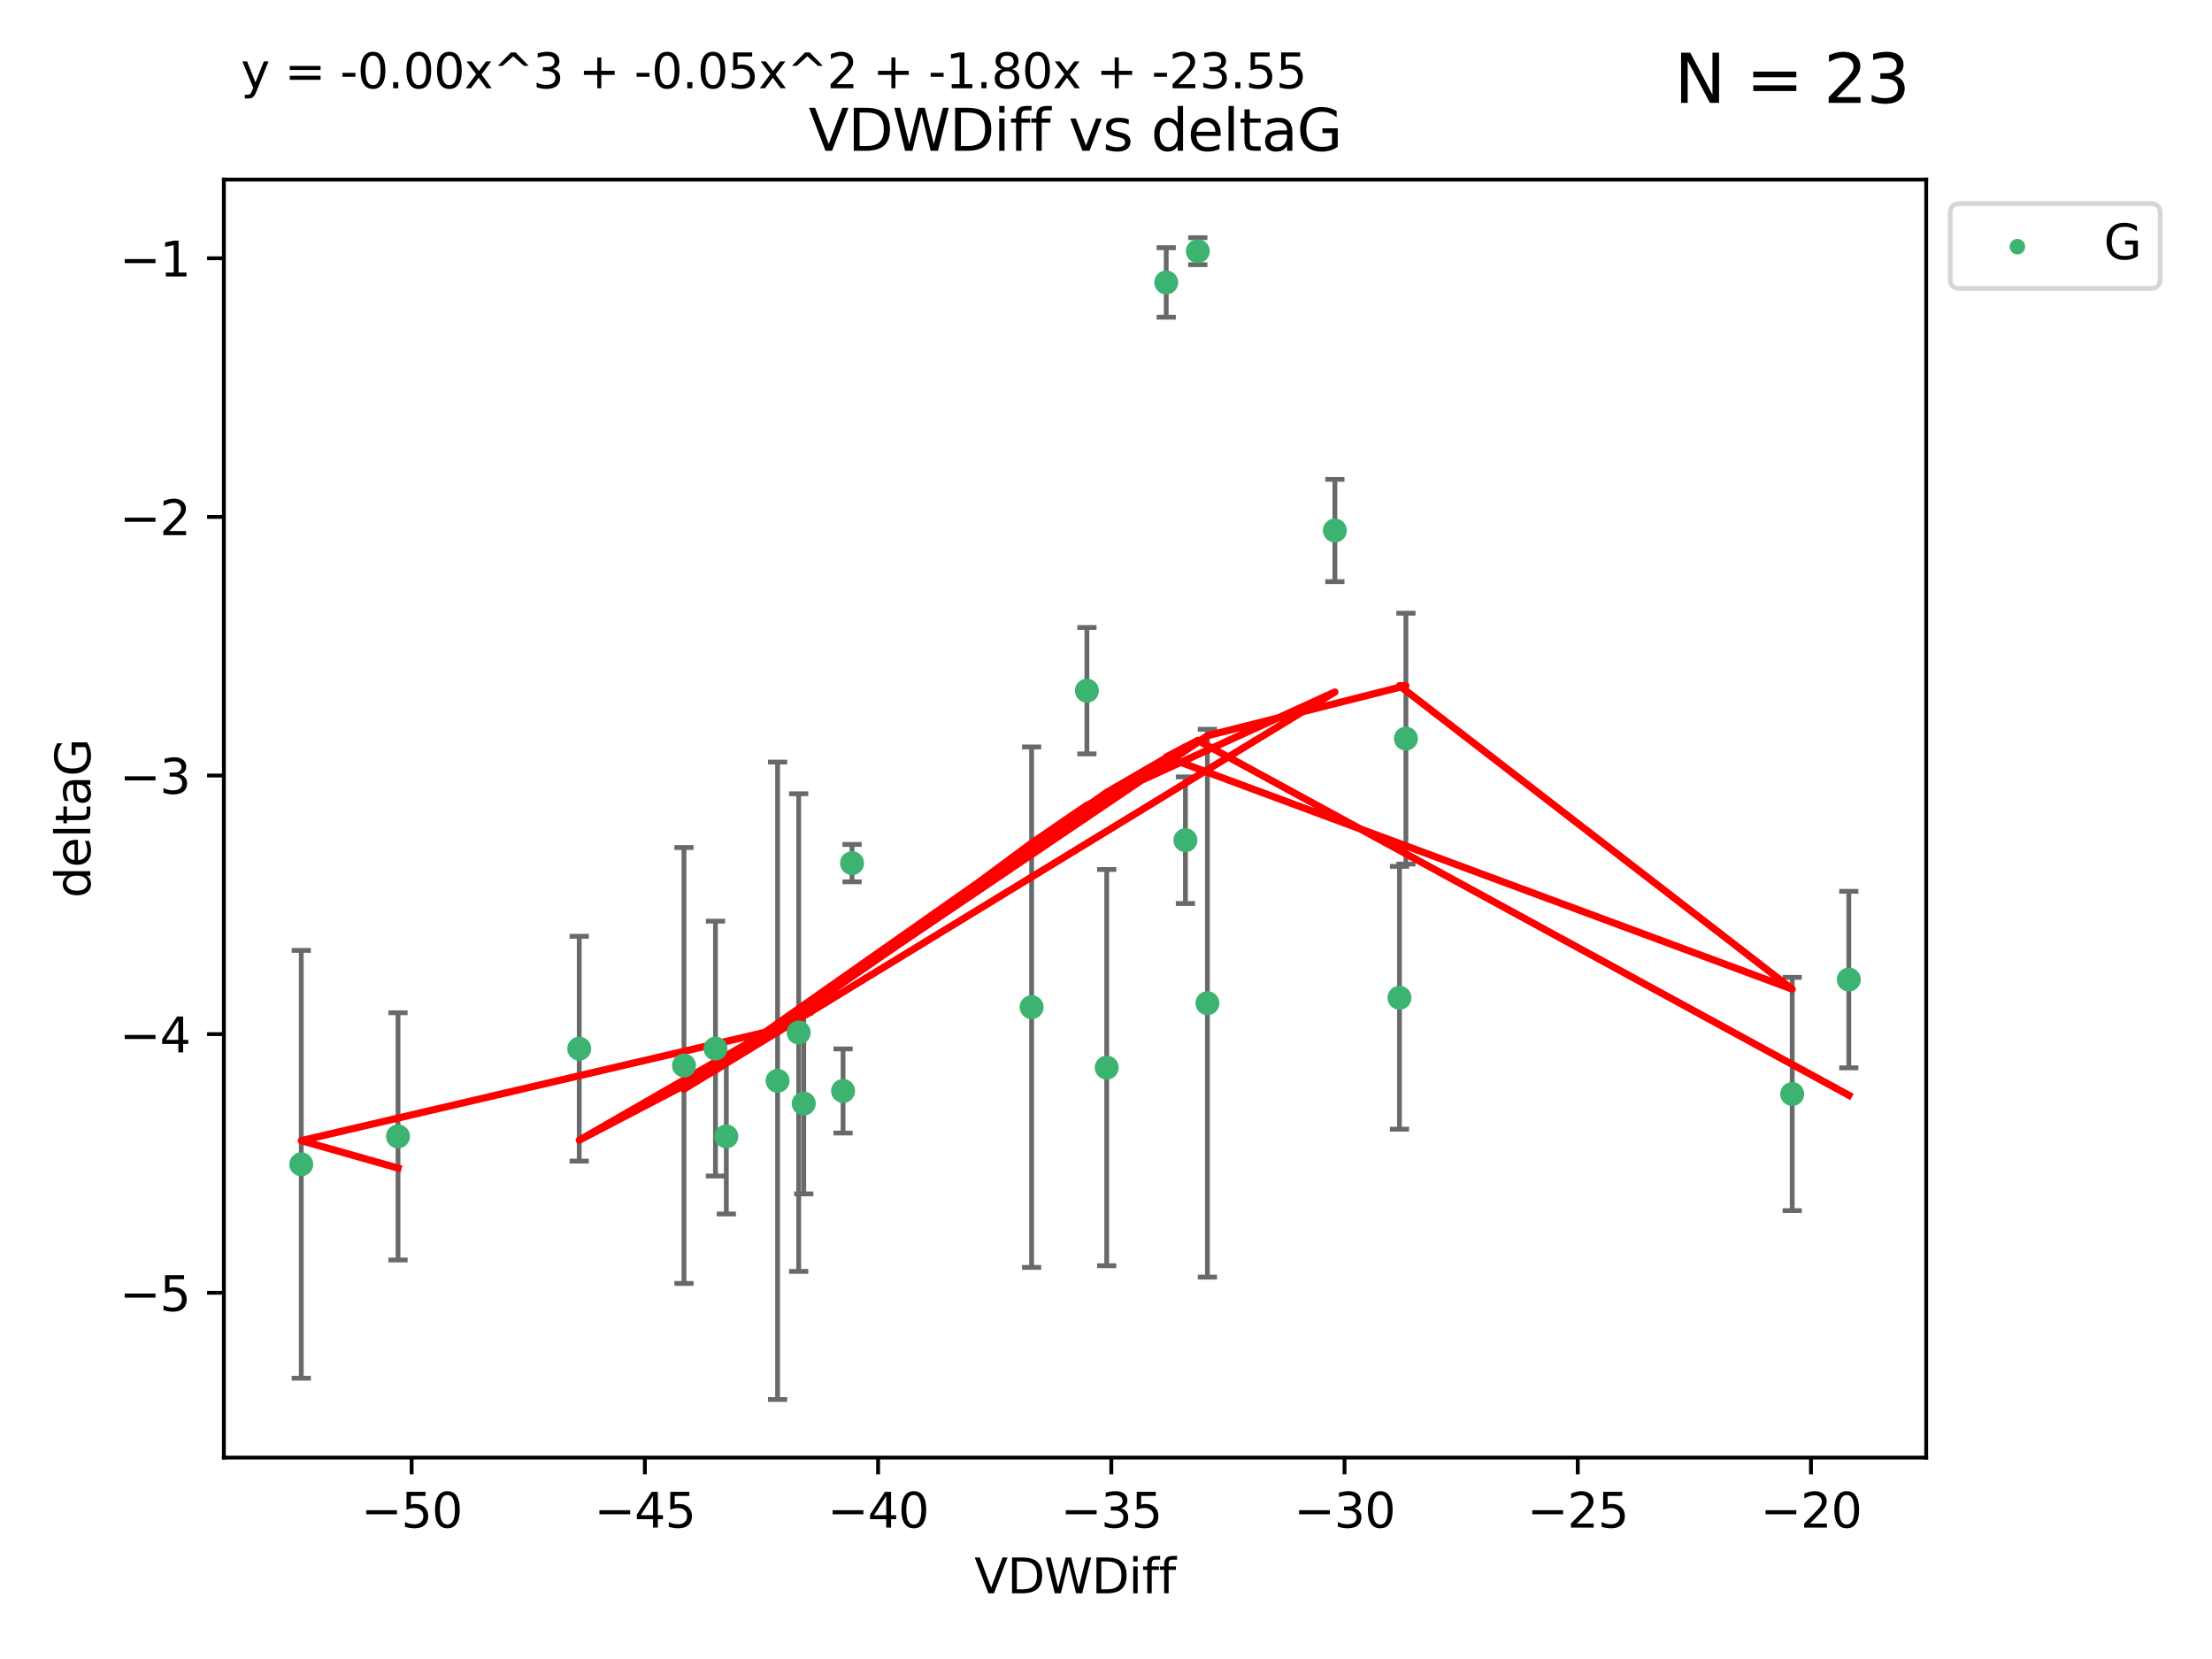 <?xml version="1.0" encoding="utf-8" standalone="no"?>
<!DOCTYPE svg PUBLIC "-//W3C//DTD SVG 1.1//EN"
  "http://www.w3.org/Graphics/SVG/1.1/DTD/svg11.dtd">
<svg xmlns:xlink="http://www.w3.org/1999/xlink" width="460.8pt" height="345.6pt" viewBox="0 0 460.8 345.6" xmlns="http://www.w3.org/2000/svg" version="1.1">
 <defs>
  <style type="text/css">*{stroke-linejoin: round; stroke-linecap: butt}</style>
 </defs>
 <g id="figure_1">
  <g id="patch_1">
   <path d="M 0 345.6 
L 460.8 345.6 
L 460.8 0 
L 0 0 
z
" style="fill: #ffffff"/>
  </g>
  <g id="axes_1">
   <g id="patch_2">
    <path d="M 46.64 303.64 
L 401.26 303.64 
L 401.26 37.411 
L 46.64 37.411 
z
" style="fill: #ffffff"/>
   </g>
   <g id="PathCollection_1">
    <defs>
     <path id="m013df580a5" d="M 0 1.118 
C 0.297 1.118 0.581 1 0.791 0.791 
C 1 0.581 1.118 0.297 1.118 0 
C 1.118 -0.297 1 -0.581 0.791 -0.791 
C 0.581 -1 0.297 -1.118 0 -1.118 
C -0.297 -1.118 -0.581 -1 -0.791 -0.791 
C -1 -0.581 -1.118 -0.297 -1.118 0 
C -1.118 0.297 -1 0.581 -0.791 0.791 
C -0.581 1 -0.297 1.118 0 1.118 
z
" style="stroke: #3cb371"/>
    </defs>
    <g clip-path="url(#pd029205dc7)">
     <use xlink:href="#m013df580a5" x="82.911" y="236.728" style="fill: #3cb371; stroke: #3cb371"/>
     <use xlink:href="#m013df580a5" x="62.759" y="242.545" style="fill: #3cb371; stroke: #3cb371"/>
     <use xlink:href="#m013df580a5" x="161.986" y="225.148" style="fill: #3cb371; stroke: #3cb371"/>
     <use xlink:href="#m013df580a5" x="149.047" y="218.441" style="fill: #3cb371; stroke: #3cb371"/>
     <use xlink:href="#m013df580a5" x="166.382" y="215.103" style="fill: #3cb371; stroke: #3cb371"/>
     <use xlink:href="#m013df580a5" x="175.626" y="227.27" style="fill: #3cb371; stroke: #3cb371"/>
     <use xlink:href="#m013df580a5" x="167.436" y="229.885" style="fill: #3cb371; stroke: #3cb371"/>
     <use xlink:href="#m013df580a5" x="120.666" y="218.464" style="fill: #3cb371; stroke: #3cb371"/>
     <use xlink:href="#m013df580a5" x="151.306" y="236.731" style="fill: #3cb371; stroke: #3cb371"/>
     <use xlink:href="#m013df580a5" x="246.946" y="175.027" style="fill: #3cb371; stroke: #3cb371"/>
     <use xlink:href="#m013df580a5" x="230.548" y="222.405" style="fill: #3cb371; stroke: #3cb371"/>
     <use xlink:href="#m013df580a5" x="142.486" y="221.96" style="fill: #3cb371; stroke: #3cb371"/>
     <use xlink:href="#m013df580a5" x="278.078" y="110.512" style="fill: #3cb371; stroke: #3cb371"/>
     <use xlink:href="#m013df580a5" x="226.421" y="143.881" style="fill: #3cb371; stroke: #3cb371"/>
     <use xlink:href="#m013df580a5" x="214.904" y="209.811" style="fill: #3cb371; stroke: #3cb371"/>
     <use xlink:href="#m013df580a5" x="177.5" y="179.81" style="fill: #3cb371; stroke: #3cb371"/>
     <use xlink:href="#m013df580a5" x="251.527" y="208.987" style="fill: #3cb371; stroke: #3cb371"/>
     <use xlink:href="#m013df580a5" x="292.876" y="153.868" style="fill: #3cb371; stroke: #3cb371"/>
     <use xlink:href="#m013df580a5" x="291.537" y="207.854" style="fill: #3cb371; stroke: #3cb371"/>
     <use xlink:href="#m013df580a5" x="373.349" y="227.898" style="fill: #3cb371; stroke: #3cb371"/>
     <use xlink:href="#m013df580a5" x="242.947" y="58.837" style="fill: #3cb371; stroke: #3cb371"/>
     <use xlink:href="#m013df580a5" x="249.529" y="52.328" style="fill: #3cb371; stroke: #3cb371"/>
     <use xlink:href="#m013df580a5" x="385.141" y="204.062" style="fill: #3cb371; stroke: #3cb371"/>
    </g>
   </g>
   <g id="matplotlib.axis_1">
    <g id="xtick_1">
     <g id="line2d_1">
      <defs>
       <path id="mb6e2f73b4a" d="M 0 0 
L 0 3.5 
" style="stroke: #000000; stroke-width: 0.8"/>
      </defs>
      <g>
       <use xlink:href="#mb6e2f73b4a" x="85.753" y="303.64" style="stroke: #000000; stroke-width: 0.8"/>
      </g>
     </g>
     <g id="text_1">
      <!-- −50 -->
      <g transform="translate(75.201 318.238)scale(0.1 -0.1)">
       <defs>
        <path id="DejaVuSans-2212" d="M 678 2272 
L 4684 2272 
L 4684 1741 
L 678 1741 
L 678 2272 
z
" transform="scale(0.016)"/>
        <path id="DejaVuSans-35" d="M 691 4666 
L 3169 4666 
L 3169 4134 
L 1269 4134 
L 1269 2991 
Q 1406 3038 1543 3061 
Q 1681 3084 1819 3084 
Q 2600 3084 3056 2656 
Q 3513 2228 3513 1497 
Q 3513 744 3044 326 
Q 2575 -91 1722 -91 
Q 1428 -91 1123 -41 
Q 819 9 494 109 
L 494 744 
Q 775 591 1075 516 
Q 1375 441 1709 441 
Q 2250 441 2565 725 
Q 2881 1009 2881 1497 
Q 2881 1984 2565 2268 
Q 2250 2553 1709 2553 
Q 1456 2553 1204 2497 
Q 953 2441 691 2322 
L 691 4666 
z
" transform="scale(0.016)"/>
        <path id="DejaVuSans-30" d="M 2034 4250 
Q 1547 4250 1301 3770 
Q 1056 3291 1056 2328 
Q 1056 1369 1301 889 
Q 1547 409 2034 409 
Q 2525 409 2770 889 
Q 3016 1369 3016 2328 
Q 3016 3291 2770 3770 
Q 2525 4250 2034 4250 
z
M 2034 4750 
Q 2819 4750 3233 4129 
Q 3647 3509 3647 2328 
Q 3647 1150 3233 529 
Q 2819 -91 2034 -91 
Q 1250 -91 836 529 
Q 422 1150 422 2328 
Q 422 3509 836 4129 
Q 1250 4750 2034 4750 
z
" transform="scale(0.016)"/>
       </defs>
       <use xlink:href="#DejaVuSans-2212"/>
       <use xlink:href="#DejaVuSans-35" x="83.789"/>
       <use xlink:href="#DejaVuSans-30" x="147.412"/>
      </g>
     </g>
    </g>
    <g id="xtick_2">
     <g id="line2d_2">
      <g>
       <use xlink:href="#mb6e2f73b4a" x="134.338" y="303.64" style="stroke: #000000; stroke-width: 0.8"/>
      </g>
     </g>
     <g id="text_2">
      <!-- −45 -->
      <g transform="translate(123.785 318.238)scale(0.1 -0.1)">
       <defs>
        <path id="DejaVuSans-34" d="M 2419 4116 
L 825 1625 
L 2419 1625 
L 2419 4116 
z
M 2253 4666 
L 3047 4666 
L 3047 1625 
L 3713 1625 
L 3713 1100 
L 3047 1100 
L 3047 0 
L 2419 0 
L 2419 1100 
L 313 1100 
L 313 1709 
L 2253 4666 
z
" transform="scale(0.016)"/>
       </defs>
       <use xlink:href="#DejaVuSans-2212"/>
       <use xlink:href="#DejaVuSans-34" x="83.789"/>
       <use xlink:href="#DejaVuSans-35" x="147.412"/>
      </g>
     </g>
    </g>
    <g id="xtick_3">
     <g id="line2d_3">
      <g>
       <use xlink:href="#mb6e2f73b4a" x="182.922" y="303.64" style="stroke: #000000; stroke-width: 0.8"/>
      </g>
     </g>
     <g id="text_3">
      <!-- −40 -->
      <g transform="translate(172.37 318.238)scale(0.1 -0.1)">
       <use xlink:href="#DejaVuSans-2212"/>
       <use xlink:href="#DejaVuSans-34" x="83.789"/>
       <use xlink:href="#DejaVuSans-30" x="147.412"/>
      </g>
     </g>
    </g>
    <g id="xtick_4">
     <g id="line2d_4">
      <g>
       <use xlink:href="#mb6e2f73b4a" x="231.506" y="303.64" style="stroke: #000000; stroke-width: 0.8"/>
      </g>
     </g>
     <g id="text_4">
      <!-- −35 -->
      <g transform="translate(220.954 318.238)scale(0.1 -0.1)">
       <defs>
        <path id="DejaVuSans-33" d="M 2597 2516 
Q 3050 2419 3304 2112 
Q 3559 1806 3559 1356 
Q 3559 666 3084 287 
Q 2609 -91 1734 -91 
Q 1441 -91 1130 -33 
Q 819 25 488 141 
L 488 750 
Q 750 597 1062 519 
Q 1375 441 1716 441 
Q 2309 441 2620 675 
Q 2931 909 2931 1356 
Q 2931 1769 2642 2001 
Q 2353 2234 1838 2234 
L 1294 2234 
L 1294 2753 
L 1863 2753 
Q 2328 2753 2575 2939 
Q 2822 3125 2822 3475 
Q 2822 3834 2567 4026 
Q 2313 4219 1838 4219 
Q 1578 4219 1281 4162 
Q 984 4106 628 3988 
L 628 4550 
Q 988 4650 1302 4700 
Q 1616 4750 1894 4750 
Q 2613 4750 3031 4423 
Q 3450 4097 3450 3541 
Q 3450 3153 3228 2886 
Q 3006 2619 2597 2516 
z
" transform="scale(0.016)"/>
       </defs>
       <use xlink:href="#DejaVuSans-2212"/>
       <use xlink:href="#DejaVuSans-33" x="83.789"/>
       <use xlink:href="#DejaVuSans-35" x="147.412"/>
      </g>
     </g>
    </g>
    <g id="xtick_5">
     <g id="line2d_5">
      <g>
       <use xlink:href="#mb6e2f73b4a" x="280.091" y="303.64" style="stroke: #000000; stroke-width: 0.8"/>
      </g>
     </g>
     <g id="text_5">
      <!-- −30 -->
      <g transform="translate(269.538 318.238)scale(0.1 -0.1)">
       <use xlink:href="#DejaVuSans-2212"/>
       <use xlink:href="#DejaVuSans-33" x="83.789"/>
       <use xlink:href="#DejaVuSans-30" x="147.412"/>
      </g>
     </g>
    </g>
    <g id="xtick_6">
     <g id="line2d_6">
      <g>
       <use xlink:href="#mb6e2f73b4a" x="328.675" y="303.64" style="stroke: #000000; stroke-width: 0.8"/>
      </g>
     </g>
     <g id="text_6">
      <!-- −25 -->
      <g transform="translate(318.123 318.238)scale(0.1 -0.1)">
       <defs>
        <path id="DejaVuSans-32" d="M 1228 531 
L 3431 531 
L 3431 0 
L 469 0 
L 469 531 
Q 828 903 1448 1529 
Q 2069 2156 2228 2338 
Q 2531 2678 2651 2914 
Q 2772 3150 2772 3378 
Q 2772 3750 2511 3984 
Q 2250 4219 1831 4219 
Q 1534 4219 1204 4116 
Q 875 4013 500 3803 
L 500 4441 
Q 881 4594 1212 4672 
Q 1544 4750 1819 4750 
Q 2544 4750 2975 4387 
Q 3406 4025 3406 3419 
Q 3406 3131 3298 2873 
Q 3191 2616 2906 2266 
Q 2828 2175 2409 1742 
Q 1991 1309 1228 531 
z
" transform="scale(0.016)"/>
       </defs>
       <use xlink:href="#DejaVuSans-2212"/>
       <use xlink:href="#DejaVuSans-32" x="83.789"/>
       <use xlink:href="#DejaVuSans-35" x="147.412"/>
      </g>
     </g>
    </g>
    <g id="xtick_7">
     <g id="line2d_7">
      <g>
       <use xlink:href="#mb6e2f73b4a" x="377.26" y="303.64" style="stroke: #000000; stroke-width: 0.8"/>
      </g>
     </g>
     <g id="text_7">
      <!-- −20 -->
      <g transform="translate(366.707 318.238)scale(0.1 -0.1)">
       <use xlink:href="#DejaVuSans-2212"/>
       <use xlink:href="#DejaVuSans-32" x="83.789"/>
       <use xlink:href="#DejaVuSans-30" x="147.412"/>
      </g>
     </g>
    </g>
    <g id="text_8">
     <!-- VDWDiff -->
     <g transform="translate(202.977 331.917)scale(0.1 -0.1)">
      <defs>
       <path id="DejaVuSans-56" d="M 1831 0 
L 50 4666 
L 709 4666 
L 2188 738 
L 3669 4666 
L 4325 4666 
L 2547 0 
L 1831 0 
z
" transform="scale(0.016)"/>
       <path id="DejaVuSans-44" d="M 1259 4147 
L 1259 519 
L 2022 519 
Q 2988 519 3436 956 
Q 3884 1394 3884 2338 
Q 3884 3275 3436 3711 
Q 2988 4147 2022 4147 
L 1259 4147 
z
M 628 4666 
L 1925 4666 
Q 3281 4666 3915 4102 
Q 4550 3538 4550 2338 
Q 4550 1131 3912 565 
Q 3275 0 1925 0 
L 628 0 
L 628 4666 
z
" transform="scale(0.016)"/>
       <path id="DejaVuSans-57" d="M 213 4666 
L 850 4666 
L 1831 722 
L 2809 4666 
L 3519 4666 
L 4500 722 
L 5478 4666 
L 6119 4666 
L 4947 0 
L 4153 0 
L 3169 4050 
L 2175 0 
L 1381 0 
L 213 4666 
z
" transform="scale(0.016)"/>
       <path id="DejaVuSans-69" d="M 603 3500 
L 1178 3500 
L 1178 0 
L 603 0 
L 603 3500 
z
M 603 4863 
L 1178 4863 
L 1178 4134 
L 603 4134 
L 603 4863 
z
" transform="scale(0.016)"/>
       <path id="DejaVuSans-66" d="M 2375 4863 
L 2375 4384 
L 1825 4384 
Q 1516 4384 1395 4259 
Q 1275 4134 1275 3809 
L 1275 3500 
L 2222 3500 
L 2222 3053 
L 1275 3053 
L 1275 0 
L 697 0 
L 697 3053 
L 147 3053 
L 147 3500 
L 697 3500 
L 697 3744 
Q 697 4328 969 4595 
Q 1241 4863 1831 4863 
L 2375 4863 
z
" transform="scale(0.016)"/>
      </defs>
      <use xlink:href="#DejaVuSans-56"/>
      <use xlink:href="#DejaVuSans-44" x="68.408"/>
      <use xlink:href="#DejaVuSans-57" x="145.41"/>
      <use xlink:href="#DejaVuSans-44" x="244.287"/>
      <use xlink:href="#DejaVuSans-69" x="321.289"/>
      <use xlink:href="#DejaVuSans-66" x="349.072"/>
      <use xlink:href="#DejaVuSans-66" x="384.277"/>
     </g>
    </g>
   </g>
   <g id="matplotlib.axis_2">
    <g id="ytick_1">
     <g id="line2d_8">
      <defs>
       <path id="m2cd4044b39" d="M 0 0 
L -3.5 0 
" style="stroke: #000000; stroke-width: 0.8"/>
      </defs>
      <g>
       <use xlink:href="#m2cd4044b39" x="46.64" y="269.305" style="stroke: #000000; stroke-width: 0.8"/>
      </g>
     </g>
     <g id="text_9">
      <!-- −5 -->
      <g transform="translate(24.898 273.104)scale(0.1 -0.1)">
       <use xlink:href="#DejaVuSans-2212"/>
       <use xlink:href="#DejaVuSans-35" x="83.789"/>
      </g>
     </g>
    </g>
    <g id="ytick_2">
     <g id="line2d_9">
      <g>
       <use xlink:href="#m2cd4044b39" x="46.64" y="215.43" style="stroke: #000000; stroke-width: 0.8"/>
      </g>
     </g>
     <g id="text_10">
      <!-- −4 -->
      <g transform="translate(24.898 219.229)scale(0.1 -0.1)">
       <use xlink:href="#DejaVuSans-2212"/>
       <use xlink:href="#DejaVuSans-34" x="83.789"/>
      </g>
     </g>
    </g>
    <g id="ytick_3">
     <g id="line2d_10">
      <g>
       <use xlink:href="#m2cd4044b39" x="46.64" y="161.554" style="stroke: #000000; stroke-width: 0.8"/>
      </g>
     </g>
     <g id="text_11">
      <!-- −3 -->
      <g transform="translate(24.898 165.353)scale(0.1 -0.1)">
       <use xlink:href="#DejaVuSans-2212"/>
       <use xlink:href="#DejaVuSans-33" x="83.789"/>
      </g>
     </g>
    </g>
    <g id="ytick_4">
     <g id="line2d_11">
      <g>
       <use xlink:href="#m2cd4044b39" x="46.64" y="107.679" style="stroke: #000000; stroke-width: 0.8"/>
      </g>
     </g>
     <g id="text_12">
      <!-- −2 -->
      <g transform="translate(24.898 111.478)scale(0.1 -0.1)">
       <use xlink:href="#DejaVuSans-2212"/>
       <use xlink:href="#DejaVuSans-32" x="83.789"/>
      </g>
     </g>
    </g>
    <g id="ytick_5">
     <g id="line2d_12">
      <g>
       <use xlink:href="#m2cd4044b39" x="46.64" y="53.803" style="stroke: #000000; stroke-width: 0.8"/>
      </g>
     </g>
     <g id="text_13">
      <!-- −1 -->
      <g transform="translate(24.898 57.603)scale(0.1 -0.1)">
       <defs>
        <path id="DejaVuSans-31" d="M 794 531 
L 1825 531 
L 1825 4091 
L 703 3866 
L 703 4441 
L 1819 4666 
L 2450 4666 
L 2450 531 
L 3481 531 
L 3481 0 
L 794 0 
L 794 531 
z
" transform="scale(0.016)"/>
       </defs>
       <use xlink:href="#DejaVuSans-2212"/>
       <use xlink:href="#DejaVuSans-31" x="83.789"/>
      </g>
     </g>
    </g>
    <g id="text_14">
     <!-- deltaG -->
     <g transform="translate(18.818 187.064)rotate(-90)scale(0.1 -0.1)">
      <defs>
       <path id="DejaVuSans-64" d="M 2906 2969 
L 2906 4863 
L 3481 4863 
L 3481 0 
L 2906 0 
L 2906 525 
Q 2725 213 2448 61 
Q 2172 -91 1784 -91 
Q 1150 -91 751 415 
Q 353 922 353 1747 
Q 353 2572 751 3078 
Q 1150 3584 1784 3584 
Q 2172 3584 2448 3432 
Q 2725 3281 2906 2969 
z
M 947 1747 
Q 947 1113 1208 752 
Q 1469 391 1925 391 
Q 2381 391 2643 752 
Q 2906 1113 2906 1747 
Q 2906 2381 2643 2742 
Q 2381 3103 1925 3103 
Q 1469 3103 1208 2742 
Q 947 2381 947 1747 
z
" transform="scale(0.016)"/>
       <path id="DejaVuSans-65" d="M 3597 1894 
L 3597 1613 
L 953 1613 
Q 991 1019 1311 708 
Q 1631 397 2203 397 
Q 2534 397 2845 478 
Q 3156 559 3463 722 
L 3463 178 
Q 3153 47 2828 -22 
Q 2503 -91 2169 -91 
Q 1331 -91 842 396 
Q 353 884 353 1716 
Q 353 2575 817 3079 
Q 1281 3584 2069 3584 
Q 2775 3584 3186 3129 
Q 3597 2675 3597 1894 
z
M 3022 2063 
Q 3016 2534 2758 2815 
Q 2500 3097 2075 3097 
Q 1594 3097 1305 2825 
Q 1016 2553 972 2059 
L 3022 2063 
z
" transform="scale(0.016)"/>
       <path id="DejaVuSans-6c" d="M 603 4863 
L 1178 4863 
L 1178 0 
L 603 0 
L 603 4863 
z
" transform="scale(0.016)"/>
       <path id="DejaVuSans-74" d="M 1172 4494 
L 1172 3500 
L 2356 3500 
L 2356 3053 
L 1172 3053 
L 1172 1153 
Q 1172 725 1289 603 
Q 1406 481 1766 481 
L 2356 481 
L 2356 0 
L 1766 0 
Q 1100 0 847 248 
Q 594 497 594 1153 
L 594 3053 
L 172 3053 
L 172 3500 
L 594 3500 
L 594 4494 
L 1172 4494 
z
" transform="scale(0.016)"/>
       <path id="DejaVuSans-61" d="M 2194 1759 
Q 1497 1759 1228 1600 
Q 959 1441 959 1056 
Q 959 750 1161 570 
Q 1363 391 1709 391 
Q 2188 391 2477 730 
Q 2766 1069 2766 1631 
L 2766 1759 
L 2194 1759 
z
M 3341 1997 
L 3341 0 
L 2766 0 
L 2766 531 
Q 2569 213 2275 61 
Q 1981 -91 1556 -91 
Q 1019 -91 701 211 
Q 384 513 384 1019 
Q 384 1609 779 1909 
Q 1175 2209 1959 2209 
L 2766 2209 
L 2766 2266 
Q 2766 2663 2505 2880 
Q 2244 3097 1772 3097 
Q 1472 3097 1187 3025 
Q 903 2953 641 2809 
L 641 3341 
Q 956 3463 1253 3523 
Q 1550 3584 1831 3584 
Q 2591 3584 2966 3190 
Q 3341 2797 3341 1997 
z
" transform="scale(0.016)"/>
       <path id="DejaVuSans-47" d="M 3809 666 
L 3809 1919 
L 2778 1919 
L 2778 2438 
L 4434 2438 
L 4434 434 
Q 4069 175 3628 42 
Q 3188 -91 2688 -91 
Q 1594 -91 976 548 
Q 359 1188 359 2328 
Q 359 3472 976 4111 
Q 1594 4750 2688 4750 
Q 3144 4750 3555 4637 
Q 3966 4525 4313 4306 
L 4313 3634 
Q 3963 3931 3569 4081 
Q 3175 4231 2741 4231 
Q 1884 4231 1454 3753 
Q 1025 3275 1025 2328 
Q 1025 1384 1454 906 
Q 1884 428 2741 428 
Q 3075 428 3337 486 
Q 3600 544 3809 666 
z
" transform="scale(0.016)"/>
      </defs>
      <use xlink:href="#DejaVuSans-64"/>
      <use xlink:href="#DejaVuSans-65" x="63.477"/>
      <use xlink:href="#DejaVuSans-6c" x="125"/>
      <use xlink:href="#DejaVuSans-74" x="152.783"/>
      <use xlink:href="#DejaVuSans-61" x="191.992"/>
      <use xlink:href="#DejaVuSans-47" x="253.271"/>
     </g>
    </g>
   </g>
   <g id="LineCollection_1">
    <path d="M 82.911 262.475 
L 82.911 210.981 
" clip-path="url(#pd029205dc7)" style="fill: none; stroke: #696969"/>
    <path d="M 62.759 287.106 
L 62.759 197.983 
" clip-path="url(#pd029205dc7)" style="fill: none; stroke: #696969"/>
    <path d="M 161.986 291.539 
L 161.986 158.757 
" clip-path="url(#pd029205dc7)" style="fill: none; stroke: #696969"/>
    <path d="M 149.047 244.986 
L 149.047 191.897 
" clip-path="url(#pd029205dc7)" style="fill: none; stroke: #696969"/>
    <path d="M 166.382 264.854 
L 166.382 165.351 
" clip-path="url(#pd029205dc7)" style="fill: none; stroke: #696969"/>
    <path d="M 175.626 236.033 
L 175.626 218.508 
" clip-path="url(#pd029205dc7)" style="fill: none; stroke: #696969"/>
    <path d="M 167.436 248.71 
L 167.436 211.061 
" clip-path="url(#pd029205dc7)" style="fill: none; stroke: #696969"/>
    <path d="M 120.666 241.878 
L 120.666 195.049 
" clip-path="url(#pd029205dc7)" style="fill: none; stroke: #696969"/>
    <path d="M 151.306 252.89 
L 151.306 220.572 
" clip-path="url(#pd029205dc7)" style="fill: none; stroke: #696969"/>
    <path d="M 246.946 188.214 
L 246.946 161.839 
" clip-path="url(#pd029205dc7)" style="fill: none; stroke: #696969"/>
    <path d="M 230.548 263.678 
L 230.548 181.131 
" clip-path="url(#pd029205dc7)" style="fill: none; stroke: #696969"/>
    <path d="M 142.486 267.364 
L 142.486 176.555 
" clip-path="url(#pd029205dc7)" style="fill: none; stroke: #696969"/>
    <path d="M 278.078 121.173 
L 278.078 99.851 
" clip-path="url(#pd029205dc7)" style="fill: none; stroke: #696969"/>
    <path d="M 226.421 157.044 
L 226.421 130.718 
" clip-path="url(#pd029205dc7)" style="fill: none; stroke: #696969"/>
    <path d="M 214.904 264.02 
L 214.904 155.602 
" clip-path="url(#pd029205dc7)" style="fill: none; stroke: #696969"/>
    <path d="M 177.5 183.703 
L 177.5 175.916 
" clip-path="url(#pd029205dc7)" style="fill: none; stroke: #696969"/>
    <path d="M 251.527 266.049 
L 251.527 151.925 
" clip-path="url(#pd029205dc7)" style="fill: none; stroke: #696969"/>
    <path d="M 292.876 179.998 
L 292.876 127.737 
" clip-path="url(#pd029205dc7)" style="fill: none; stroke: #696969"/>
    <path d="M 291.537 235.228 
L 291.537 180.48 
" clip-path="url(#pd029205dc7)" style="fill: none; stroke: #696969"/>
    <path d="M 373.349 252.197 
L 373.349 203.599 
" clip-path="url(#pd029205dc7)" style="fill: none; stroke: #696969"/>
    <path d="M 242.947 66.076 
L 242.947 51.598 
" clip-path="url(#pd029205dc7)" style="fill: none; stroke: #696969"/>
    <path d="M 249.529 55.144 
L 249.529 49.513 
" clip-path="url(#pd029205dc7)" style="fill: none; stroke: #696969"/>
    <path d="M 385.141 222.45 
L 385.141 185.674 
" clip-path="url(#pd029205dc7)" style="fill: none; stroke: #696969"/>
   </g>
   <g id="line2d_13">
    <defs>
     <path id="mec0b6871d4" d="M 2 0 
L -2 -0 
" style="stroke: #696969"/>
    </defs>
    <g clip-path="url(#pd029205dc7)">
     <use xlink:href="#mec0b6871d4" x="82.911" y="262.475" style="fill: #696969; stroke: #696969"/>
     <use xlink:href="#mec0b6871d4" x="62.759" y="287.106" style="fill: #696969; stroke: #696969"/>
     <use xlink:href="#mec0b6871d4" x="161.986" y="291.539" style="fill: #696969; stroke: #696969"/>
     <use xlink:href="#mec0b6871d4" x="149.047" y="244.986" style="fill: #696969; stroke: #696969"/>
     <use xlink:href="#mec0b6871d4" x="166.382" y="264.854" style="fill: #696969; stroke: #696969"/>
     <use xlink:href="#mec0b6871d4" x="175.626" y="236.033" style="fill: #696969; stroke: #696969"/>
     <use xlink:href="#mec0b6871d4" x="167.436" y="248.71" style="fill: #696969; stroke: #696969"/>
     <use xlink:href="#mec0b6871d4" x="120.666" y="241.878" style="fill: #696969; stroke: #696969"/>
     <use xlink:href="#mec0b6871d4" x="151.306" y="252.89" style="fill: #696969; stroke: #696969"/>
     <use xlink:href="#mec0b6871d4" x="246.946" y="188.214" style="fill: #696969; stroke: #696969"/>
     <use xlink:href="#mec0b6871d4" x="230.548" y="263.678" style="fill: #696969; stroke: #696969"/>
     <use xlink:href="#mec0b6871d4" x="142.486" y="267.364" style="fill: #696969; stroke: #696969"/>
     <use xlink:href="#mec0b6871d4" x="278.078" y="121.173" style="fill: #696969; stroke: #696969"/>
     <use xlink:href="#mec0b6871d4" x="226.421" y="157.044" style="fill: #696969; stroke: #696969"/>
     <use xlink:href="#mec0b6871d4" x="214.904" y="264.02" style="fill: #696969; stroke: #696969"/>
     <use xlink:href="#mec0b6871d4" x="177.5" y="183.703" style="fill: #696969; stroke: #696969"/>
     <use xlink:href="#mec0b6871d4" x="251.527" y="266.049" style="fill: #696969; stroke: #696969"/>
     <use xlink:href="#mec0b6871d4" x="292.876" y="179.998" style="fill: #696969; stroke: #696969"/>
     <use xlink:href="#mec0b6871d4" x="291.537" y="235.228" style="fill: #696969; stroke: #696969"/>
     <use xlink:href="#mec0b6871d4" x="373.349" y="252.197" style="fill: #696969; stroke: #696969"/>
     <use xlink:href="#mec0b6871d4" x="242.947" y="66.076" style="fill: #696969; stroke: #696969"/>
     <use xlink:href="#mec0b6871d4" x="249.529" y="55.144" style="fill: #696969; stroke: #696969"/>
     <use xlink:href="#mec0b6871d4" x="385.141" y="222.45" style="fill: #696969; stroke: #696969"/>
    </g>
   </g>
   <g id="line2d_14">
    <g clip-path="url(#pd029205dc7)">
     <use xlink:href="#mec0b6871d4" x="82.911" y="210.981" style="fill: #696969; stroke: #696969"/>
     <use xlink:href="#mec0b6871d4" x="62.759" y="197.983" style="fill: #696969; stroke: #696969"/>
     <use xlink:href="#mec0b6871d4" x="161.986" y="158.757" style="fill: #696969; stroke: #696969"/>
     <use xlink:href="#mec0b6871d4" x="149.047" y="191.897" style="fill: #696969; stroke: #696969"/>
     <use xlink:href="#mec0b6871d4" x="166.382" y="165.351" style="fill: #696969; stroke: #696969"/>
     <use xlink:href="#mec0b6871d4" x="175.626" y="218.508" style="fill: #696969; stroke: #696969"/>
     <use xlink:href="#mec0b6871d4" x="167.436" y="211.061" style="fill: #696969; stroke: #696969"/>
     <use xlink:href="#mec0b6871d4" x="120.666" y="195.049" style="fill: #696969; stroke: #696969"/>
     <use xlink:href="#mec0b6871d4" x="151.306" y="220.572" style="fill: #696969; stroke: #696969"/>
     <use xlink:href="#mec0b6871d4" x="246.946" y="161.839" style="fill: #696969; stroke: #696969"/>
     <use xlink:href="#mec0b6871d4" x="230.548" y="181.131" style="fill: #696969; stroke: #696969"/>
     <use xlink:href="#mec0b6871d4" x="142.486" y="176.555" style="fill: #696969; stroke: #696969"/>
     <use xlink:href="#mec0b6871d4" x="278.078" y="99.851" style="fill: #696969; stroke: #696969"/>
     <use xlink:href="#mec0b6871d4" x="226.421" y="130.718" style="fill: #696969; stroke: #696969"/>
     <use xlink:href="#mec0b6871d4" x="214.904" y="155.602" style="fill: #696969; stroke: #696969"/>
     <use xlink:href="#mec0b6871d4" x="177.5" y="175.916" style="fill: #696969; stroke: #696969"/>
     <use xlink:href="#mec0b6871d4" x="251.527" y="151.925" style="fill: #696969; stroke: #696969"/>
     <use xlink:href="#mec0b6871d4" x="292.876" y="127.737" style="fill: #696969; stroke: #696969"/>
     <use xlink:href="#mec0b6871d4" x="291.537" y="180.48" style="fill: #696969; stroke: #696969"/>
     <use xlink:href="#mec0b6871d4" x="373.349" y="203.599" style="fill: #696969; stroke: #696969"/>
     <use xlink:href="#mec0b6871d4" x="242.947" y="51.598" style="fill: #696969; stroke: #696969"/>
     <use xlink:href="#mec0b6871d4" x="249.529" y="49.513" style="fill: #696969; stroke: #696969"/>
     <use xlink:href="#mec0b6871d4" x="385.141" y="185.674" style="fill: #696969; stroke: #696969"/>
    </g>
   </g>
   <g id="line2d_15">
    <path d="M 82.911 243.34 
L 62.759 237.617 
L 161.986 214.445 
L 149.047 222.951 
L 166.382 211.376 
L 175.626 204.707 
L 167.436 210.629 
L 120.666 237.524 
L 151.306 221.531 
L 246.946 155.549 
L 230.548 165.066 
L 142.486 226.887 
L 278.078 144.155 
L 226.421 167.736 
L 214.904 175.626 
L 177.5 203.328 
L 251.527 153.261 
L 292.876 142.85 
L 291.537 142.839 
L 373.349 206.05 
L 242.947 157.69 
L 249.529 154.237 
L 385.141 228.162 
" clip-path="url(#pd029205dc7)" style="fill: none; stroke: #ff0000; stroke-width: 1.5; stroke-linecap: square"/>
   </g>
   <g id="line2d_16">
    <defs>
     <path id="mbfb3395d87" d="M 0 2 
C 0.53 2 1.039 1.789 1.414 1.414 
C 1.789 1.039 2 0.53 2 0 
C 2 -0.53 1.789 -1.039 1.414 -1.414 
C 1.039 -1.789 0.53 -2 0 -2 
C -0.53 -2 -1.039 -1.789 -1.414 -1.414 
C -1.789 -1.039 -2 -0.53 -2 0 
C -2 0.53 -1.789 1.039 -1.414 1.414 
C -1.039 1.789 -0.53 2 0 2 
z
" style="stroke: #3cb371"/>
    </defs>
    <g clip-path="url(#pd029205dc7)">
     <use xlink:href="#mbfb3395d87" x="82.911" y="236.728" style="fill: #3cb371; stroke: #3cb371"/>
     <use xlink:href="#mbfb3395d87" x="62.759" y="242.545" style="fill: #3cb371; stroke: #3cb371"/>
     <use xlink:href="#mbfb3395d87" x="161.986" y="225.148" style="fill: #3cb371; stroke: #3cb371"/>
     <use xlink:href="#mbfb3395d87" x="149.047" y="218.441" style="fill: #3cb371; stroke: #3cb371"/>
     <use xlink:href="#mbfb3395d87" x="166.382" y="215.103" style="fill: #3cb371; stroke: #3cb371"/>
     <use xlink:href="#mbfb3395d87" x="175.626" y="227.27" style="fill: #3cb371; stroke: #3cb371"/>
     <use xlink:href="#mbfb3395d87" x="167.436" y="229.885" style="fill: #3cb371; stroke: #3cb371"/>
     <use xlink:href="#mbfb3395d87" x="120.666" y="218.464" style="fill: #3cb371; stroke: #3cb371"/>
     <use xlink:href="#mbfb3395d87" x="151.306" y="236.731" style="fill: #3cb371; stroke: #3cb371"/>
     <use xlink:href="#mbfb3395d87" x="246.946" y="175.027" style="fill: #3cb371; stroke: #3cb371"/>
     <use xlink:href="#mbfb3395d87" x="230.548" y="222.405" style="fill: #3cb371; stroke: #3cb371"/>
     <use xlink:href="#mbfb3395d87" x="142.486" y="221.96" style="fill: #3cb371; stroke: #3cb371"/>
     <use xlink:href="#mbfb3395d87" x="278.078" y="110.512" style="fill: #3cb371; stroke: #3cb371"/>
     <use xlink:href="#mbfb3395d87" x="226.421" y="143.881" style="fill: #3cb371; stroke: #3cb371"/>
     <use xlink:href="#mbfb3395d87" x="214.904" y="209.811" style="fill: #3cb371; stroke: #3cb371"/>
     <use xlink:href="#mbfb3395d87" x="177.5" y="179.81" style="fill: #3cb371; stroke: #3cb371"/>
     <use xlink:href="#mbfb3395d87" x="251.527" y="208.987" style="fill: #3cb371; stroke: #3cb371"/>
     <use xlink:href="#mbfb3395d87" x="292.876" y="153.868" style="fill: #3cb371; stroke: #3cb371"/>
     <use xlink:href="#mbfb3395d87" x="291.537" y="207.854" style="fill: #3cb371; stroke: #3cb371"/>
     <use xlink:href="#mbfb3395d87" x="373.349" y="227.898" style="fill: #3cb371; stroke: #3cb371"/>
     <use xlink:href="#mbfb3395d87" x="242.947" y="58.837" style="fill: #3cb371; stroke: #3cb371"/>
     <use xlink:href="#mbfb3395d87" x="249.529" y="52.328" style="fill: #3cb371; stroke: #3cb371"/>
     <use xlink:href="#mbfb3395d87" x="385.141" y="204.062" style="fill: #3cb371; stroke: #3cb371"/>
    </g>
   </g>
   <g id="patch_3">
    <path d="M 46.64 303.64 
L 46.64 37.411 
" style="fill: none; stroke: #000000; stroke-width: 0.8; stroke-linejoin: miter; stroke-linecap: square"/>
   </g>
   <g id="patch_4">
    <path d="M 401.26 303.64 
L 401.26 37.411 
" style="fill: none; stroke: #000000; stroke-width: 0.8; stroke-linejoin: miter; stroke-linecap: square"/>
   </g>
   <g id="patch_5">
    <path d="M 46.64 303.64 
L 401.26 303.64 
" style="fill: none; stroke: #000000; stroke-width: 0.8; stroke-linejoin: miter; stroke-linecap: square"/>
   </g>
   <g id="patch_6">
    <path d="M 46.64 37.411 
L 401.26 37.411 
" style="fill: none; stroke: #000000; stroke-width: 0.8; stroke-linejoin: miter; stroke-linecap: square"/>
   </g>
   <g id="text_15">
    <!-- N = 23 -->
    <g transform="translate(348.795 21.426)scale(0.14 -0.14)">
     <defs>
      <path id="DejaVuSans-4e" d="M 628 4666 
L 1478 4666 
L 3547 763 
L 3547 4666 
L 4159 4666 
L 4159 0 
L 3309 0 
L 1241 3903 
L 1241 0 
L 628 0 
L 628 4666 
z
" transform="scale(0.016)"/>
      <path id="DejaVuSans-20" transform="scale(0.016)"/>
      <path id="DejaVuSans-3d" d="M 678 2906 
L 4684 2906 
L 4684 2381 
L 678 2381 
L 678 2906 
z
M 678 1631 
L 4684 1631 
L 4684 1100 
L 678 1100 
L 678 1631 
z
" transform="scale(0.016)"/>
     </defs>
     <use xlink:href="#DejaVuSans-4e"/>
     <use xlink:href="#DejaVuSans-20" x="74.805"/>
     <use xlink:href="#DejaVuSans-3d" x="106.592"/>
     <use xlink:href="#DejaVuSans-20" x="190.381"/>
     <use xlink:href="#DejaVuSans-32" x="222.168"/>
     <use xlink:href="#DejaVuSans-33" x="285.791"/>
    </g>
   </g>
   <g id="text_16">
    <!-- y = -0.00x^3 + -0.05x^2 + -1.80x + -23.55 -->
    <g transform="translate(50.186 18.387)scale(0.1 -0.1)">
     <defs>
      <path id="DejaVuSans-79" d="M 2059 -325 
Q 1816 -950 1584 -1140 
Q 1353 -1331 966 -1331 
L 506 -1331 
L 506 -850 
L 844 -850 
Q 1081 -850 1212 -737 
Q 1344 -625 1503 -206 
L 1606 56 
L 191 3500 
L 800 3500 
L 1894 763 
L 2988 3500 
L 3597 3500 
L 2059 -325 
z
" transform="scale(0.016)"/>
      <path id="DejaVuSans-2d" d="M 313 2009 
L 1997 2009 
L 1997 1497 
L 313 1497 
L 313 2009 
z
" transform="scale(0.016)"/>
      <path id="DejaVuSans-2e" d="M 684 794 
L 1344 794 
L 1344 0 
L 684 0 
L 684 794 
z
" transform="scale(0.016)"/>
      <path id="DejaVuSans-78" d="M 3513 3500 
L 2247 1797 
L 3578 0 
L 2900 0 
L 1881 1375 
L 863 0 
L 184 0 
L 1544 1831 
L 300 3500 
L 978 3500 
L 1906 2253 
L 2834 3500 
L 3513 3500 
z
" transform="scale(0.016)"/>
      <path id="DejaVuSans-5e" d="M 2988 4666 
L 4684 2925 
L 4056 2925 
L 2681 4159 
L 1306 2925 
L 678 2925 
L 2375 4666 
L 2988 4666 
z
" transform="scale(0.016)"/>
      <path id="DejaVuSans-2b" d="M 2944 4013 
L 2944 2272 
L 4684 2272 
L 4684 1741 
L 2944 1741 
L 2944 0 
L 2419 0 
L 2419 1741 
L 678 1741 
L 678 2272 
L 2419 2272 
L 2419 4013 
L 2944 4013 
z
" transform="scale(0.016)"/>
      <path id="DejaVuSans-38" d="M 2034 2216 
Q 1584 2216 1326 1975 
Q 1069 1734 1069 1313 
Q 1069 891 1326 650 
Q 1584 409 2034 409 
Q 2484 409 2743 651 
Q 3003 894 3003 1313 
Q 3003 1734 2745 1975 
Q 2488 2216 2034 2216 
z
M 1403 2484 
Q 997 2584 770 2862 
Q 544 3141 544 3541 
Q 544 4100 942 4425 
Q 1341 4750 2034 4750 
Q 2731 4750 3128 4425 
Q 3525 4100 3525 3541 
Q 3525 3141 3298 2862 
Q 3072 2584 2669 2484 
Q 3125 2378 3379 2068 
Q 3634 1759 3634 1313 
Q 3634 634 3220 271 
Q 2806 -91 2034 -91 
Q 1263 -91 848 271 
Q 434 634 434 1313 
Q 434 1759 690 2068 
Q 947 2378 1403 2484 
z
M 1172 3481 
Q 1172 3119 1398 2916 
Q 1625 2713 2034 2713 
Q 2441 2713 2670 2916 
Q 2900 3119 2900 3481 
Q 2900 3844 2670 4047 
Q 2441 4250 2034 4250 
Q 1625 4250 1398 4047 
Q 1172 3844 1172 3481 
z
" transform="scale(0.016)"/>
     </defs>
     <use xlink:href="#DejaVuSans-79"/>
     <use xlink:href="#DejaVuSans-20" x="59.18"/>
     <use xlink:href="#DejaVuSans-3d" x="90.967"/>
     <use xlink:href="#DejaVuSans-20" x="174.756"/>
     <use xlink:href="#DejaVuSans-2d" x="206.543"/>
     <use xlink:href="#DejaVuSans-30" x="242.627"/>
     <use xlink:href="#DejaVuSans-2e" x="306.25"/>
     <use xlink:href="#DejaVuSans-30" x="338.037"/>
     <use xlink:href="#DejaVuSans-30" x="401.66"/>
     <use xlink:href="#DejaVuSans-78" x="465.283"/>
     <use xlink:href="#DejaVuSans-5e" x="524.463"/>
     <use xlink:href="#DejaVuSans-33" x="608.252"/>
     <use xlink:href="#DejaVuSans-20" x="671.875"/>
     <use xlink:href="#DejaVuSans-2b" x="703.662"/>
     <use xlink:href="#DejaVuSans-20" x="787.451"/>
     <use xlink:href="#DejaVuSans-2d" x="819.238"/>
     <use xlink:href="#DejaVuSans-30" x="855.322"/>
     <use xlink:href="#DejaVuSans-2e" x="918.945"/>
     <use xlink:href="#DejaVuSans-30" x="950.732"/>
     <use xlink:href="#DejaVuSans-35" x="1014.355"/>
     <use xlink:href="#DejaVuSans-78" x="1077.979"/>
     <use xlink:href="#DejaVuSans-5e" x="1137.158"/>
     <use xlink:href="#DejaVuSans-32" x="1220.947"/>
     <use xlink:href="#DejaVuSans-20" x="1284.57"/>
     <use xlink:href="#DejaVuSans-2b" x="1316.357"/>
     <use xlink:href="#DejaVuSans-20" x="1400.146"/>
     <use xlink:href="#DejaVuSans-2d" x="1431.934"/>
     <use xlink:href="#DejaVuSans-31" x="1468.018"/>
     <use xlink:href="#DejaVuSans-2e" x="1531.641"/>
     <use xlink:href="#DejaVuSans-38" x="1563.428"/>
     <use xlink:href="#DejaVuSans-30" x="1627.051"/>
     <use xlink:href="#DejaVuSans-78" x="1690.674"/>
     <use xlink:href="#DejaVuSans-20" x="1749.854"/>
     <use xlink:href="#DejaVuSans-2b" x="1781.641"/>
     <use xlink:href="#DejaVuSans-20" x="1865.43"/>
     <use xlink:href="#DejaVuSans-2d" x="1897.217"/>
     <use xlink:href="#DejaVuSans-32" x="1933.301"/>
     <use xlink:href="#DejaVuSans-33" x="1996.924"/>
     <use xlink:href="#DejaVuSans-2e" x="2060.547"/>
     <use xlink:href="#DejaVuSans-35" x="2092.334"/>
     <use xlink:href="#DejaVuSans-35" x="2155.957"/>
    </g>
   </g>
   <g id="text_17">
    <!-- VDWDiff vs deltaG -->
    <g transform="translate(168.445 31.411)scale(0.12 -0.12)">
     <defs>
      <path id="DejaVuSans-76" d="M 191 3500 
L 800 3500 
L 1894 563 
L 2988 3500 
L 3597 3500 
L 2284 0 
L 1503 0 
L 191 3500 
z
" transform="scale(0.016)"/>
      <path id="DejaVuSans-73" d="M 2834 3397 
L 2834 2853 
Q 2591 2978 2328 3040 
Q 2066 3103 1784 3103 
Q 1356 3103 1142 2972 
Q 928 2841 928 2578 
Q 928 2378 1081 2264 
Q 1234 2150 1697 2047 
L 1894 2003 
Q 2506 1872 2764 1633 
Q 3022 1394 3022 966 
Q 3022 478 2636 193 
Q 2250 -91 1575 -91 
Q 1294 -91 989 -36 
Q 684 19 347 128 
L 347 722 
Q 666 556 975 473 
Q 1284 391 1588 391 
Q 1994 391 2212 530 
Q 2431 669 2431 922 
Q 2431 1156 2273 1281 
Q 2116 1406 1581 1522 
L 1381 1569 
Q 847 1681 609 1914 
Q 372 2147 372 2553 
Q 372 3047 722 3315 
Q 1072 3584 1716 3584 
Q 2034 3584 2315 3537 
Q 2597 3491 2834 3397 
z
" transform="scale(0.016)"/>
     </defs>
     <use xlink:href="#DejaVuSans-56"/>
     <use xlink:href="#DejaVuSans-44" x="68.408"/>
     <use xlink:href="#DejaVuSans-57" x="145.41"/>
     <use xlink:href="#DejaVuSans-44" x="244.287"/>
     <use xlink:href="#DejaVuSans-69" x="321.289"/>
     <use xlink:href="#DejaVuSans-66" x="349.072"/>
     <use xlink:href="#DejaVuSans-66" x="384.277"/>
     <use xlink:href="#DejaVuSans-20" x="419.482"/>
     <use xlink:href="#DejaVuSans-76" x="451.27"/>
     <use xlink:href="#DejaVuSans-73" x="510.449"/>
     <use xlink:href="#DejaVuSans-20" x="562.549"/>
     <use xlink:href="#DejaVuSans-64" x="594.336"/>
     <use xlink:href="#DejaVuSans-65" x="657.812"/>
     <use xlink:href="#DejaVuSans-6c" x="719.336"/>
     <use xlink:href="#DejaVuSans-74" x="747.119"/>
     <use xlink:href="#DejaVuSans-61" x="786.328"/>
     <use xlink:href="#DejaVuSans-47" x="847.607"/>
    </g>
   </g>
   <g id="legend_1">
    <g id="patch_7">
     <path d="M 408.26 60.089 
L 448.008 60.089 
Q 450.008 60.089 450.008 58.089 
L 450.008 44.411 
Q 450.008 42.411 448.008 42.411 
L 408.26 42.411 
Q 406.26 42.411 406.26 44.411 
L 406.26 58.089 
Q 406.26 60.089 408.26 60.089 
z
" style="fill: #ffffff; opacity: 0.8; stroke: #cccccc; stroke-linejoin: miter"/>
    </g>
    <g id="PathCollection_2">
     <g>
      <use xlink:href="#m013df580a5" x="420.26" y="51.385" style="fill: #3cb371; stroke: #3cb371"/>
     </g>
    </g>
    <g id="text_18">
     <!-- G -->
     <g transform="translate(438.26 54.01)scale(0.1 -0.1)">
      <use xlink:href="#DejaVuSans-47"/>
     </g>
    </g>
   </g>
  </g>
 </g>
 <defs>
  <clipPath id="pd029205dc7">
   <rect x="46.64" y="37.411" width="354.62" height="266.229"/>
  </clipPath>
 </defs>
</svg>
